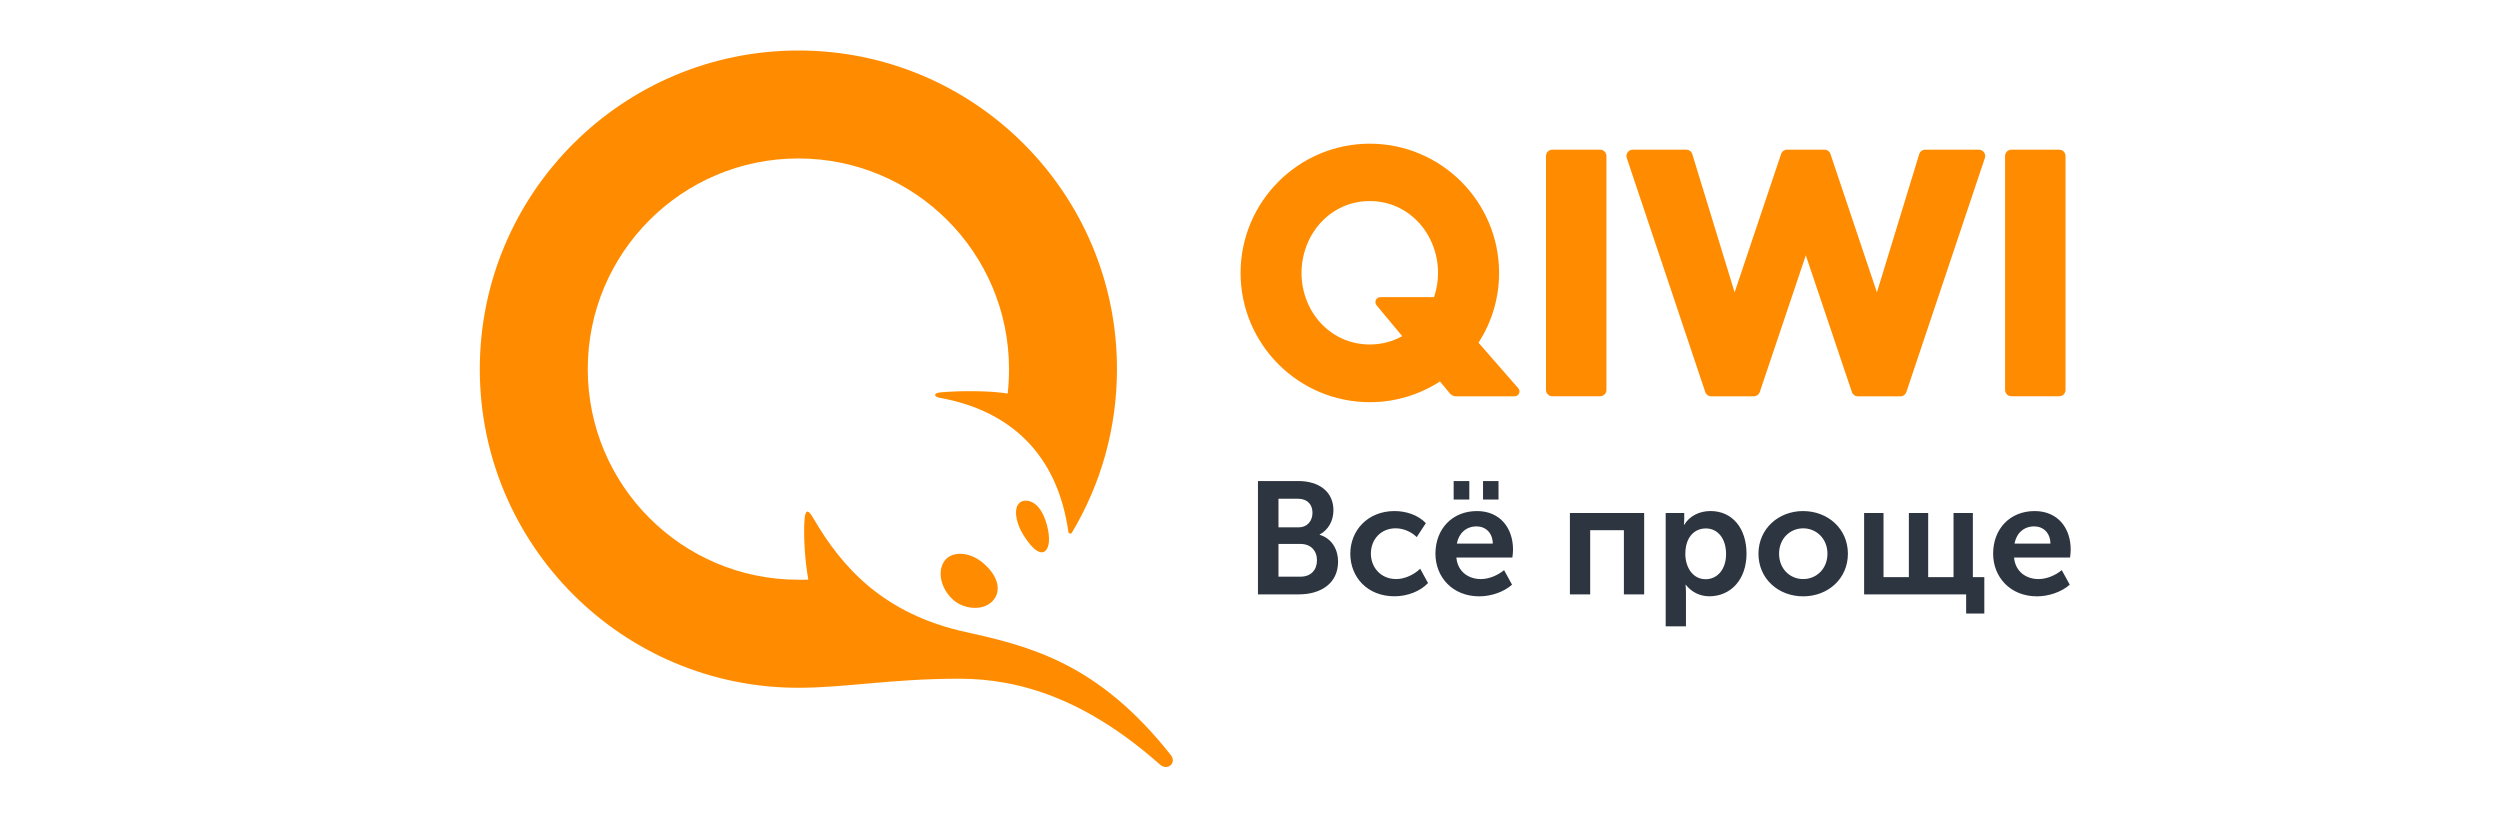 <svg width="99" height="33" viewBox="0 0 99 33" fill="none" xmlns="http://www.w3.org/2000/svg">
<path d="M49.815 19.049H51.413C52.229 19.049 52.804 19.467 52.804 20.206C52.804 20.623 52.603 20.983 52.26 21.166V21.179C52.753 21.324 52.988 21.78 52.988 22.235C52.988 23.133 52.267 23.537 51.439 23.537H49.815V19.049V19.049ZM51.419 20.882C51.773 20.882 51.974 20.629 51.974 20.306C51.974 19.984 51.778 19.751 51.406 19.751H50.628V20.882H51.419ZM51.501 22.836C51.919 22.836 52.152 22.565 52.152 22.185C52.152 21.813 51.912 21.54 51.501 21.54H50.628V22.836H51.501V22.836ZM55.224 20.238C55.66 20.238 56.154 20.383 56.463 20.719L56.102 21.269C55.901 21.067 55.584 20.921 55.268 20.921C54.674 20.921 54.287 21.37 54.287 21.92C54.287 22.464 54.672 22.931 55.292 22.931C55.633 22.931 55.999 22.754 56.24 22.521L56.55 23.089C56.246 23.412 55.741 23.613 55.222 23.613C54.153 23.613 53.472 22.862 53.472 21.925C53.474 21.009 54.157 20.238 55.224 20.238V20.238ZM58.487 20.238C59.409 20.238 59.916 20.915 59.916 21.767C59.916 21.868 59.903 21.976 59.89 22.077H57.672C57.723 22.64 58.152 22.931 58.639 22.931C58.968 22.931 59.303 22.787 59.562 22.578L59.877 23.153C59.549 23.445 59.043 23.615 58.581 23.615C57.512 23.615 56.843 22.843 56.843 21.927C56.845 20.933 57.521 20.238 58.487 20.238ZM57.565 19.049H58.185V19.782H57.565V19.049V19.049ZM59.114 21.527C59.109 21.096 58.83 20.845 58.469 20.845C58.059 20.845 57.767 21.117 57.691 21.527H59.114ZM58.728 19.049H59.341V19.782H58.728V19.049ZM62.168 20.314H65.109V23.538H64.306V20.997H62.971V23.538H62.168V20.314V20.314ZM65.963 20.314H66.696V20.554C66.696 20.675 66.683 20.781 66.683 20.781H66.696C66.905 20.433 67.298 20.237 67.734 20.237C68.607 20.237 69.162 20.926 69.162 21.925C69.162 22.95 68.537 23.613 67.688 23.613C67.322 23.613 66.986 23.448 66.759 23.159H66.746C66.746 23.159 66.764 23.273 66.764 23.438V24.803H65.961V20.314H65.963V20.314ZM67.543 22.937C67.985 22.937 68.352 22.576 68.352 21.938C68.352 21.326 68.024 20.926 67.554 20.926C67.131 20.926 66.739 21.23 66.739 21.943C66.741 22.444 67.019 22.937 67.543 22.937V22.937ZM71.401 20.238C72.387 20.238 73.177 20.941 73.177 21.927C73.177 22.919 72.387 23.615 71.406 23.615C70.425 23.615 69.635 22.921 69.635 21.927C69.637 20.939 70.427 20.238 71.401 20.238V20.238ZM71.406 22.931C71.93 22.931 72.367 22.526 72.367 21.927C72.367 21.333 71.93 20.922 71.406 20.922C70.881 20.922 70.451 21.333 70.451 21.927C70.453 22.526 70.881 22.931 71.406 22.931ZM73.822 20.314H74.587V22.855H75.591V20.314H76.356V22.855H77.36V20.314H78.125V22.855H78.579V24.295H77.859V23.537H73.819V20.314H73.822V20.314ZM80.572 20.238C81.494 20.238 82 20.915 82 21.767C82 21.868 81.987 21.976 81.974 22.077H79.756C79.807 22.64 80.237 22.931 80.724 22.931C81.052 22.931 81.388 22.787 81.646 22.578L81.962 23.153C81.634 23.445 81.127 23.615 80.665 23.615C79.597 23.615 78.928 22.843 78.928 21.927C78.928 20.933 79.604 20.238 80.572 20.238V20.238ZM81.197 21.527C81.191 21.096 80.913 20.845 80.552 20.845C80.141 20.845 79.85 21.117 79.775 21.527H81.197V21.527Z" fill="#2D3540"/>
<path d="M63.615 6.178V15.441C63.615 15.58 63.503 15.692 63.364 15.692H61.472C61.333 15.692 61.221 15.58 61.221 15.441V6.178C61.221 6.039 61.333 5.927 61.472 5.927H63.364C63.503 5.927 63.615 6.039 63.615 6.178ZM78.359 5.927H76.242C76.132 5.927 76.033 5.998 76.001 6.103L74.326 11.577L72.486 6.097C72.451 5.995 72.356 5.927 72.248 5.927H70.77C70.662 5.927 70.564 5.996 70.532 6.097L68.691 11.577L67.015 6.103C66.983 5.998 66.885 5.927 66.775 5.927H64.658C64.577 5.927 64.5 5.965 64.454 6.031C64.407 6.095 64.394 6.18 64.42 6.257L67.528 15.524C67.564 15.626 67.659 15.694 67.767 15.694H69.448C69.556 15.694 69.653 15.624 69.687 15.524L71.51 10.11L73.334 15.524C73.369 15.626 73.465 15.694 73.573 15.694H75.254C75.362 15.694 75.459 15.624 75.492 15.524L78.601 6.257C78.627 6.182 78.614 6.097 78.566 6.031C78.517 5.965 78.44 5.927 78.359 5.927ZM81.543 5.927H79.652C79.512 5.927 79.401 6.039 79.401 6.178V15.441C79.401 15.58 79.512 15.692 79.652 15.692H81.543C81.683 15.692 81.795 15.58 81.795 15.441V6.178C81.795 6.039 81.683 5.927 81.543 5.927ZM60.124 15.375C60.234 15.498 60.145 15.694 59.978 15.694H57.659C57.565 15.694 57.475 15.652 57.415 15.579L57.023 15.106C56.221 15.624 55.268 15.927 54.245 15.927C51.422 15.927 49.127 13.63 49.127 10.809C49.127 7.987 51.424 5.69 54.245 5.69C57.068 5.69 59.364 7.987 59.364 10.809C59.364 11.826 59.064 12.774 58.549 13.571L60.124 15.375V15.375ZM55.528 13.311L54.513 12.09C54.406 11.962 54.498 11.767 54.663 11.767H56.788C56.889 11.467 56.946 11.144 56.946 10.81C56.946 9.28 55.807 7.962 54.243 7.962C52.68 7.962 51.541 9.281 51.541 10.81C51.541 12.339 52.68 13.641 54.243 13.641C54.72 13.641 55.153 13.52 55.528 13.311ZM41.521 21.089C41.603 21.643 41.429 21.872 41.253 21.872C41.063 21.872 40.821 21.648 40.538 21.205C40.258 20.768 40.157 20.268 40.294 20.013C40.386 19.846 40.579 19.773 40.821 19.865C41.288 20.042 41.471 20.759 41.521 21.089V21.089ZM38.931 22.295C39.492 22.77 39.662 23.335 39.365 23.733C39.2 23.951 38.932 24.072 38.612 24.072C38.296 24.072 37.975 23.954 37.754 23.76C37.244 23.315 37.094 22.591 37.427 22.18C37.557 22.019 37.768 21.931 38.023 21.931C38.331 21.931 38.654 22.061 38.931 22.295V22.295ZM37.992 26.877C40.41 26.877 43.033 27.705 45.937 30.279C46.229 30.538 46.615 30.217 46.362 29.896C43.508 26.292 40.868 25.606 38.236 25.027C35.017 24.317 33.359 22.506 32.205 20.515C31.976 20.119 31.873 20.189 31.851 20.699C31.825 21.32 31.869 22.145 32.008 22.953C31.878 22.959 31.748 22.957 31.616 22.957C27.009 22.957 23.275 19.223 23.275 14.616C23.275 10.009 27.009 6.275 31.616 6.275C36.223 6.275 39.957 10.009 39.957 14.616C39.957 14.944 39.941 15.269 39.904 15.586C39.295 15.476 38.096 15.463 37.255 15.536C36.938 15.564 36.984 15.711 37.222 15.755C39.979 16.253 41.873 17.962 42.307 21.062C42.317 21.133 42.41 21.155 42.447 21.093C43.581 19.199 44.232 16.985 44.232 14.616C44.236 7.65 38.586 2 31.618 2C24.65 2 19 7.65 19 14.618C19 21.586 24.65 27.236 31.618 27.236C33.466 27.236 35.301 26.877 37.992 26.877V26.877Z" fill="#FF8C00"/>
</svg>
